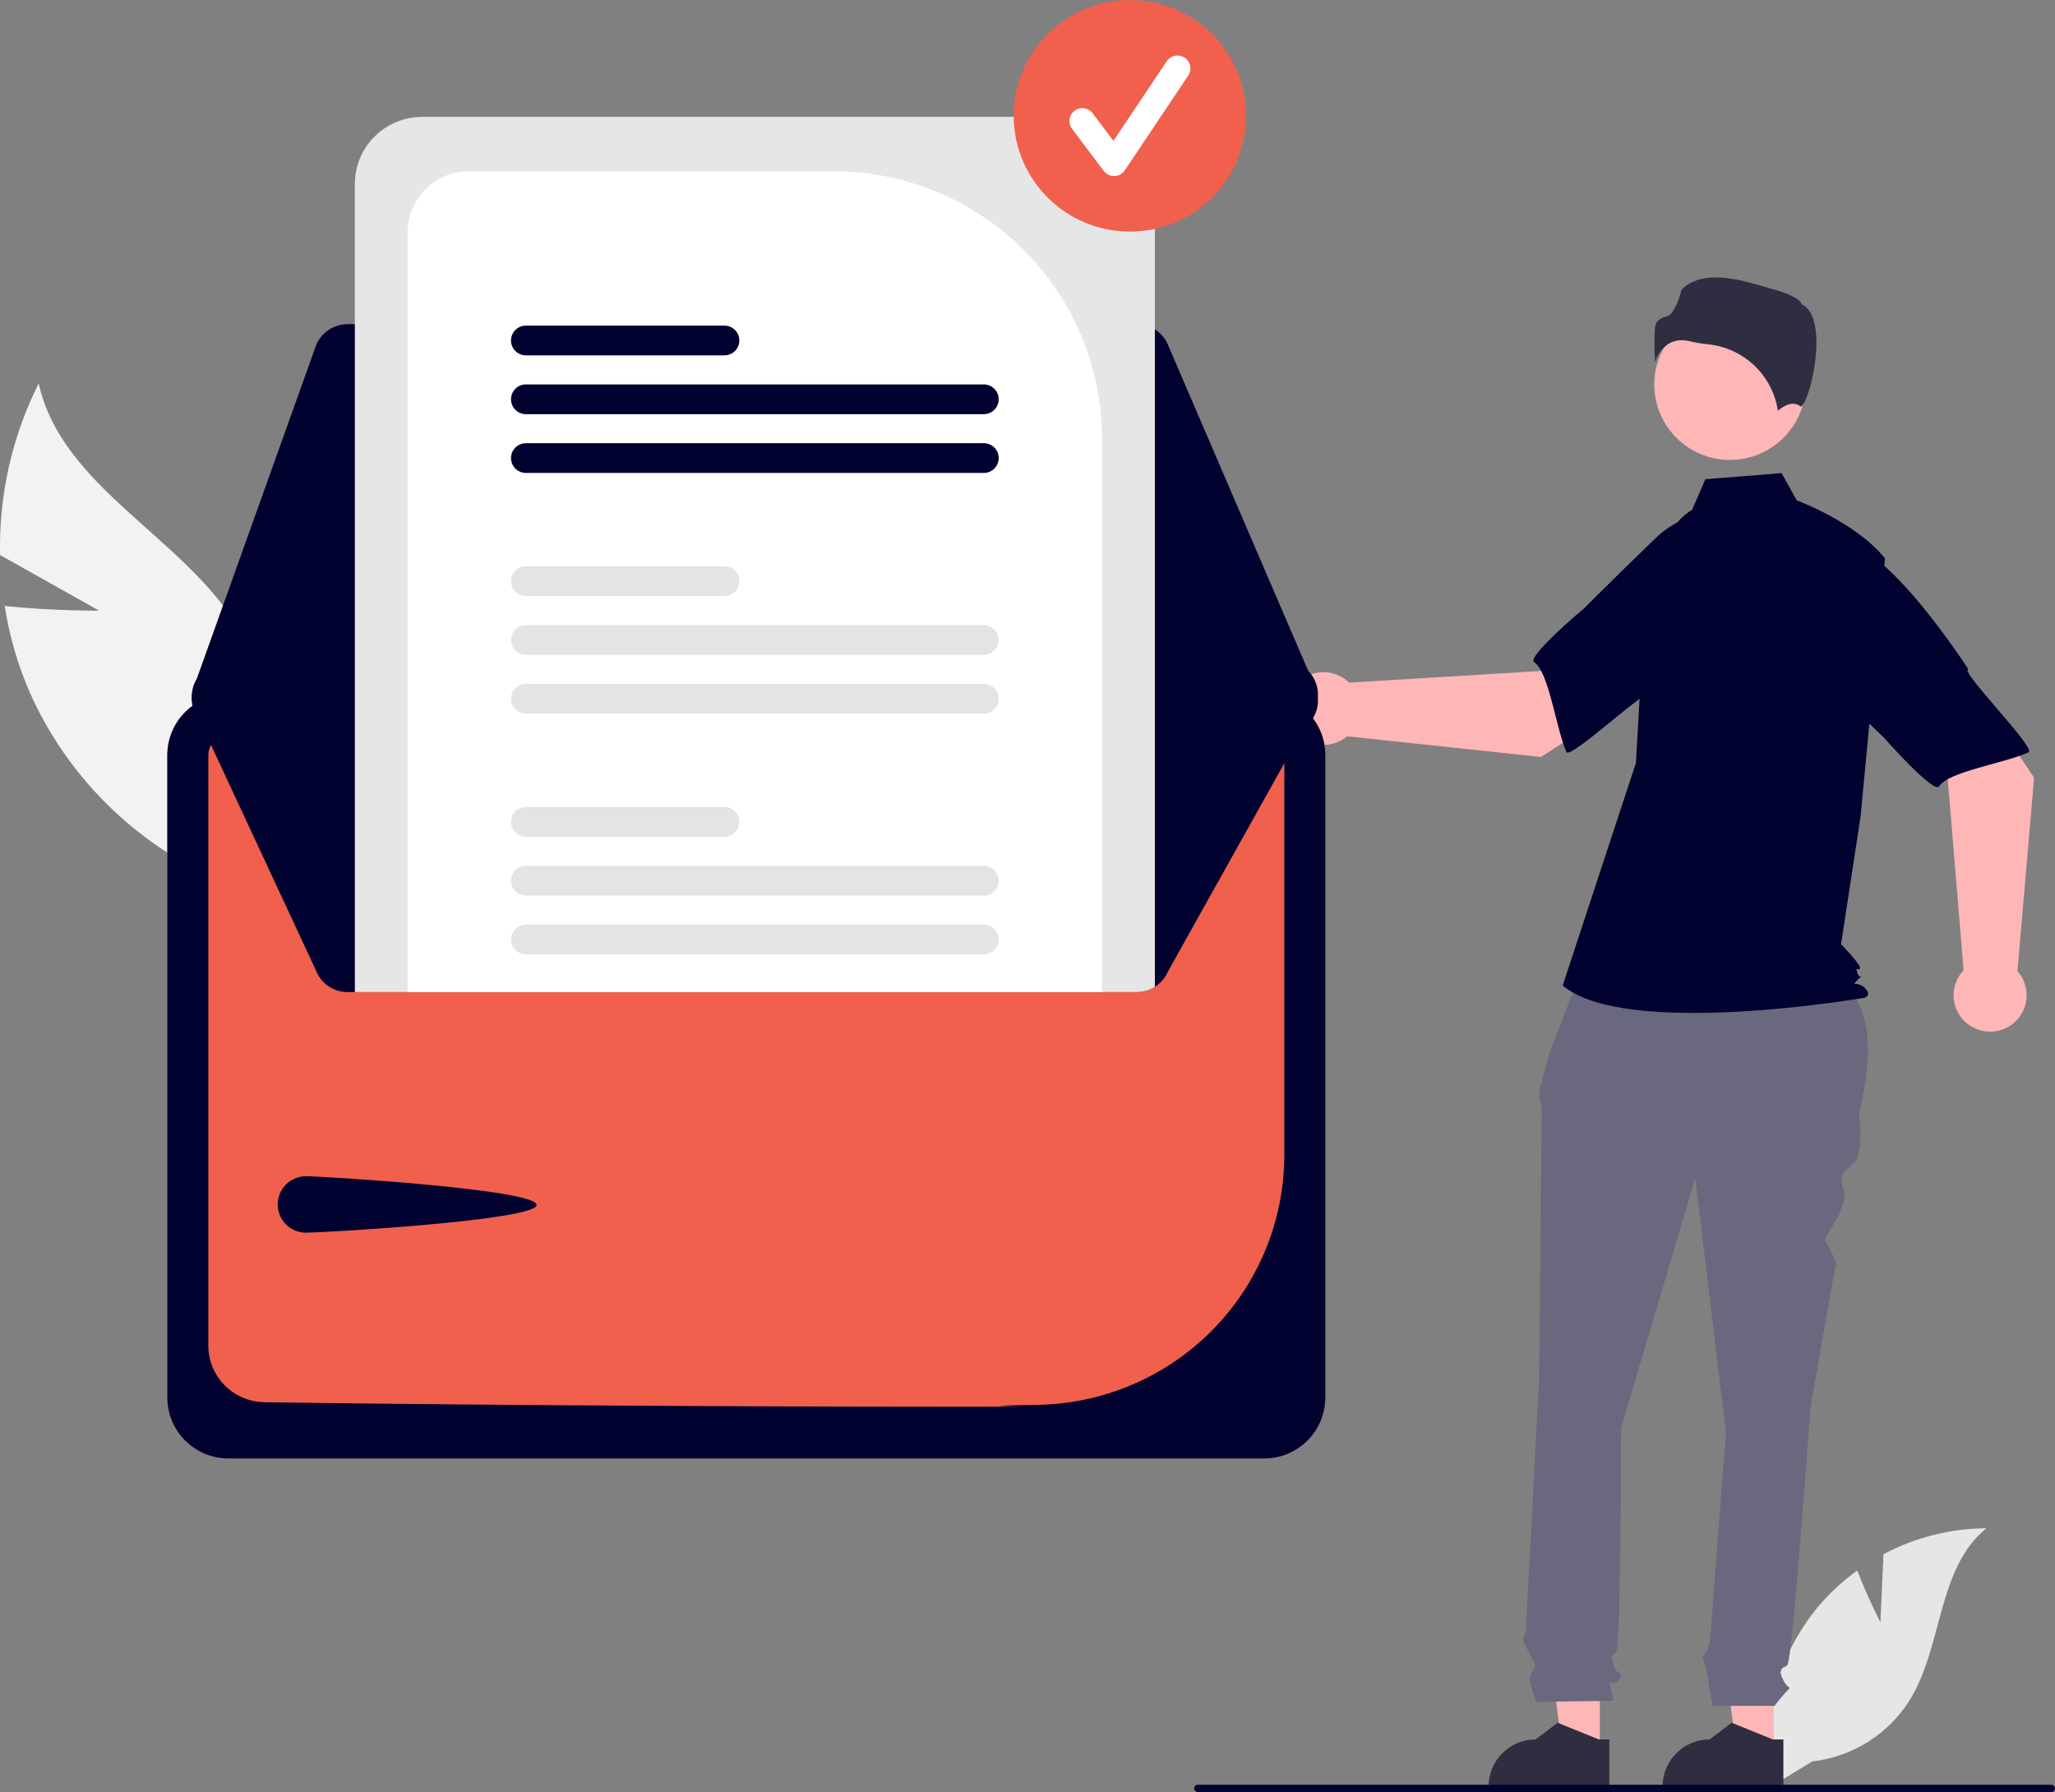 <svg width="125" height="109" viewBox="0 0 125 109" fill="none" xmlns="http://www.w3.org/2000/svg">
<rect x="0" y="0" width="125" height="109" fill="#808080" stroke="none"/>
<g id="undraw_message_sent_re_q2kl 1" clip-path="url(#clip0_926_202)">
<path id="Vector" d="M6.031 37.144L0.004 33.761C-0.077 30.143 0.729 26.559 2.354 23.321C3.743 29.605 11.056 32.595 14.43 38.081C15.47 39.801 16.107 41.731 16.296 43.729C16.485 45.727 16.219 47.742 15.52 49.624L15.917 54.497C12.802 53.567 9.926 51.976 7.488 49.832C5.049 47.688 3.106 45.044 1.793 42.08C1.072 40.41 0.566 38.656 0.285 36.86C3.095 37.158 6.031 37.144 6.031 37.144Z" fill="#F2F2F2"/>
<path id="Vector_2" d="M114.38 98.678L114.565 94.537C116.492 93.511 118.641 92.969 120.825 92.959C117.819 95.408 118.194 100.129 116.156 103.422C115.512 104.445 114.646 105.31 113.621 105.953C112.596 106.597 111.439 107.002 110.236 107.139L107.72 108.674C107.375 106.757 107.451 104.787 107.943 102.902C108.435 101.016 109.332 99.259 110.571 97.752C111.275 96.914 112.082 96.167 112.973 95.529C113.575 97.112 114.38 98.678 114.38 98.678Z" fill="#E6E6E6"/>
<path id="Vector_3" d="M107.897 106.543L105.619 106.543L104.535 97.788L107.898 97.788L107.897 106.543Z" fill="#FFB6B6"/>
<path id="Vector_4" d="M108.478 108.744L101.132 108.744V108.651C101.132 107.896 101.434 107.171 101.97 106.637C102.506 106.103 103.233 105.802 103.992 105.802H103.992L105.334 104.788L107.837 105.803L108.479 105.803L108.478 108.744Z" fill="#2F2E41"/>
<path id="Vector_5" d="M97.313 106.543L95.034 106.543L93.951 97.788L97.313 97.788L97.313 106.543Z" fill="#FFB6B6"/>
<path id="Vector_6" d="M97.894 108.744L90.548 108.744V108.651C90.548 107.896 90.849 107.171 91.385 106.637C91.922 106.103 92.649 105.802 93.407 105.802H93.407L94.749 104.788L97.253 105.803L97.894 105.803L97.894 108.744Z" fill="#2F2E41"/>
<path id="Vector_7" d="M96.327 58.677L111.146 59.046C113.96 60.569 114.003 63.865 113.081 67.779C113.081 67.779 113.392 70.106 112.769 70.726C112.147 71.346 111.835 71.346 112.147 72.432C112.458 73.517 110.813 75.29 111.013 75.49C111.213 75.689 111.68 76.774 111.68 76.774L110.123 85.614C110.123 85.614 109.034 100.967 108.722 101.277C108.411 101.588 108.1 101.277 108.411 102.053C108.722 102.828 109.034 102.518 108.722 102.828C108.447 103.124 108.187 103.435 107.944 103.759H104.181C104.181 103.759 103.897 102.208 103.897 102.053C103.897 101.898 103.586 100.967 103.586 100.812C103.586 100.657 103.861 100.383 103.861 100.383C103.956 100.068 104.02 99.744 104.053 99.416C104.053 99.106 104.987 87.165 104.987 87.165L103.119 71.656L98.605 86.855C98.605 86.855 98.605 100.192 98.294 100.502C97.982 100.812 97.982 100.657 98.138 101.277C98.294 101.898 98.916 101.743 98.449 102.208C97.982 102.673 97.827 101.898 97.982 102.673L98.138 103.449L93.468 103.515C93.468 103.515 92.846 102.208 93.157 101.743C93.469 101.277 93.45 101.404 93.07 100.643C92.69 99.882 92.534 99.727 92.69 99.571C92.846 99.416 92.846 98.591 92.846 98.591L93.624 83.753C93.624 83.753 93.78 68.089 93.78 67.624C93.791 67.385 93.747 67.146 93.65 66.927V66.295L94.247 64.057L96.327 58.677Z" fill="#69687F"/>
<path id="Vector_8" d="M105.229 27.976C107.772 27.976 109.833 25.922 109.833 23.389C109.833 20.855 107.772 18.801 105.229 18.801C102.686 18.801 100.625 20.855 100.625 23.389C100.625 25.922 102.686 27.976 105.229 27.976Z" fill="#FFB6B6"/>
<path id="Vector_9" d="M102.927 31.008C101.935 31.596 101.341 32.675 101.001 33.774C100.37 35.807 99.99 37.91 99.87 40.035L99.51 46.398L95.055 59.946C98.916 63.202 113.432 60.686 113.432 60.686C113.432 60.686 113.877 60.538 113.432 60.094C112.986 59.65 112.552 60.044 112.998 59.6C113.444 59.156 113.136 59.65 112.988 59.206C112.839 58.762 112.988 59.058 113.136 58.91C113.285 58.762 111.987 57.431 111.987 57.431L113.175 49.654L114.66 33.968C112.878 31.748 109.293 30.439 109.293 30.439L108.367 28.778L103.736 29.147L102.927 31.008Z" fill="#010230"/>
<path id="Vector_10" d="M102.295 20.696C102.473 20.698 102.651 20.721 102.823 20.765C103.163 20.847 103.509 20.904 103.857 20.938C104.923 21.038 105.924 21.491 106.701 22.224C107.479 22.958 107.987 23.93 108.144 24.985C108.412 24.753 109.021 24.325 109.52 24.722C109.527 24.729 109.532 24.732 109.549 24.724C109.881 24.567 110.469 22.639 110.487 20.942C110.496 20.041 110.354 18.89 109.623 18.526L109.584 18.506L109.574 18.465C109.525 18.262 108.979 17.916 108.03 17.647C106.306 17.157 103.736 16.204 102.288 17.607C102.179 18.08 101.823 19.092 101.463 19.207C101.064 19.334 100.72 19.443 100.665 19.93C100.62 20.624 100.623 21.319 100.675 22.012C100.81 21.588 101.076 21.217 101.433 20.951C101.688 20.781 101.989 20.692 102.295 20.696Z" fill="#2F2E41"/>
<path id="Vector_11" d="M93.725 46.044L101.246 41.245L97.458 36.227L93.718 40.812L82.063 41.524C81.756 41.222 81.368 41.016 80.946 40.93C80.524 40.844 80.085 40.882 79.685 41.04C79.284 41.198 78.938 41.469 78.689 41.819C78.44 42.17 78.298 42.585 78.282 43.014C78.266 43.443 78.375 43.868 78.597 44.236C78.818 44.605 79.143 44.901 79.53 45.088C79.918 45.276 80.352 45.347 80.78 45.294C81.207 45.24 81.61 45.063 81.939 44.785L93.725 46.044Z" fill="#FFB6B6"/>
<path id="Vector_12" d="M108.227 34.546C108.663 37.178 100.42 42.205 100.42 42.205C100.42 41.587 95.5 46.251 95.278 45.738C94.646 44.282 94.203 40.833 93.321 40.281C92.816 39.965 96.358 36.999 96.358 36.999C96.358 36.999 98.213 35.138 100.646 32.791C101.321 32.114 102.157 31.619 103.077 31.352C103.996 31.084 104.968 31.052 105.903 31.26C105.903 31.26 107.79 31.914 108.227 34.546Z" fill="#010230"/>
<path id="Vector_13" d="M123.729 47.304L118.754 39.913L113.8 43.793L118.479 47.422L119.441 59.017C119.144 59.328 118.945 59.719 118.868 60.142C118.791 60.564 118.838 61 119.005 61.396C119.172 61.792 119.451 62.131 119.808 62.371C120.165 62.612 120.585 62.744 121.016 62.751C121.447 62.759 121.87 62.641 122.235 62.412C122.6 62.184 122.891 61.854 123.071 61.464C123.251 61.074 123.313 60.64 123.25 60.215C123.187 59.79 123.002 59.393 122.716 59.071L123.729 47.304Z" fill="#FFB6B6"/>
<path id="Vector_14" d="M111.885 33.102C114.517 32.611 119.735 40.716 119.735 40.716C119.115 40.729 123.899 45.531 123.39 45.763C121.942 46.423 118.49 46.938 117.955 47.828C117.649 48.337 114.598 44.872 114.598 44.872C114.598 44.872 112.691 43.064 110.284 40.69C109.591 40.032 109.076 39.209 108.788 38.299C108.5 37.389 108.448 36.421 108.636 35.486C108.636 35.486 109.253 33.592 111.885 33.102Z" fill="#010230"/>
<path id="Vector_15" d="M125 108.78C125 108.809 124.995 108.838 124.983 108.865C124.972 108.891 124.956 108.916 124.936 108.936C124.915 108.956 124.891 108.973 124.864 108.984C124.837 108.995 124.809 109 124.78 109H72.86C72.802 109 72.746 108.977 72.704 108.936C72.663 108.895 72.64 108.839 72.64 108.78C72.64 108.722 72.663 108.666 72.704 108.625C72.746 108.584 72.802 108.561 72.86 108.561H124.78C124.809 108.561 124.837 108.566 124.864 108.577C124.891 108.588 124.915 108.605 124.936 108.625C124.956 108.645 124.972 108.67 124.983 108.696C124.995 108.723 125 108.752 125 108.78Z" fill="#010230"/>
<path id="Vector_16" d="M76.902 42.226H13.891C12.906 42.227 11.963 42.617 11.267 43.31C10.57 44.004 10.179 44.944 10.178 45.925V85.013C10.179 85.993 10.57 86.934 11.267 87.627C11.963 88.321 12.906 88.711 13.891 88.712H76.902C77.887 88.711 78.831 88.321 79.527 87.627C80.223 86.934 80.614 85.993 80.615 85.013V45.925C80.614 44.944 80.223 44.004 79.527 43.31C78.831 42.617 77.887 42.227 76.902 42.226Z" fill="#F0604D"/>
<path id="Vector_17" d="M76.902 42.226H13.891C12.906 42.227 11.963 42.617 11.267 43.31C10.57 44.004 10.179 44.944 10.178 45.925V85.013C10.179 85.993 10.57 86.934 11.267 87.627C11.963 88.321 12.906 88.711 13.891 88.712H76.902C77.887 88.711 78.831 88.321 79.527 87.627C80.223 86.934 80.614 85.993 80.615 85.013V45.925C80.614 44.944 80.223 44.004 79.527 43.31C78.831 42.617 77.887 42.227 76.902 42.226ZM78.121 70.302C78.106 74.282 76.526 78.097 73.72 80.929C70.915 83.761 67.107 85.385 63.113 85.452C56.72 85.535 66.651 85.567 58.94 85.567C41.307 85.567 22.92 85.399 16.06 85.29C15.158 85.272 14.298 84.902 13.665 84.261C13.032 83.62 12.676 82.757 12.672 81.858V45.928C12.673 45.606 12.801 45.297 13.029 45.069C13.258 44.841 13.567 44.712 13.891 44.711H76.9C77.223 44.712 77.533 44.84 77.762 45.067C77.991 45.294 78.12 45.603 78.121 45.925V70.302Z" fill="#010230"/>
<path id="Vector_18" d="M69.146 19.718H21.138C20.713 19.718 20.299 19.85 19.952 20.093C19.604 20.337 19.341 20.682 19.198 21.081L11.784 41.806C11.673 42.116 11.638 42.447 11.683 42.773C11.727 43.098 11.85 43.408 12.04 43.676C12.229 43.945 12.481 44.164 12.774 44.316C13.066 44.467 13.391 44.546 13.72 44.547L78.107 44.661H78.11C78.451 44.661 78.786 44.576 79.086 44.416C79.386 44.255 79.641 44.022 79.829 43.739C80.016 43.455 80.13 43.13 80.161 42.791C80.191 42.453 80.137 42.113 80.002 41.801L79.89 41.849L80.002 41.801L71.038 20.961C70.88 20.592 70.616 20.277 70.28 20.056C69.943 19.835 69.549 19.718 69.146 19.718Z" fill="#010230"/>
<path id="Vector_19" d="M80.169 42.251C80.169 42.529 80.112 42.804 80.003 43.059L71.039 59.101C70.879 59.47 70.615 59.783 70.279 60.004C69.942 60.225 69.549 60.343 69.146 60.343H21.139C20.714 60.343 20.299 60.212 19.952 59.968C19.604 59.724 19.341 59.38 19.197 58.981L11.784 43.054C11.693 42.8 11.654 42.531 11.667 42.262C11.681 41.993 11.747 41.729 11.863 41.486C11.979 41.242 12.142 41.024 12.343 40.843C12.543 40.663 12.778 40.523 13.033 40.433C13.253 40.354 13.486 40.313 13.72 40.313L21.585 40.298L24.795 40.293L67.036 40.219L70.248 40.214L78.108 40.199H78.109C78.656 40.199 79.18 40.415 79.566 40.8C79.952 41.185 80.169 41.707 80.169 42.251Z" fill="#010230"/>
<path id="Vector_20" d="M18.615 71.545C19.567 71.545 32.64 72.341 32.64 73.29C32.64 74.239 19.567 74.98 18.615 74.98C18.158 74.98 17.719 74.799 17.396 74.477C17.073 74.155 16.891 73.718 16.891 73.263C16.891 72.807 17.073 72.371 17.396 72.048C17.719 71.726 18.158 71.545 18.615 71.545Z" fill="#010230"/>
<path id="Vector_21" d="M66.156 7.109H25.677C24.592 7.111 23.552 7.541 22.785 8.305C22.018 9.069 21.586 10.105 21.585 11.186V60.343H69.146C69.537 60.345 69.919 60.234 70.248 60.024V11.186C70.247 10.105 69.815 9.069 69.048 8.305C68.281 7.541 67.241 7.111 66.156 7.109Z" fill="#E6E6E6"/>
<path id="Vector_22" d="M50.706 10.415H28.522C27.534 10.416 26.587 10.807 25.888 11.503C25.19 12.199 24.796 13.142 24.795 14.126V60.343H67.036V26.686C67.031 22.372 65.309 18.236 62.247 15.186C59.186 12.136 55.035 10.42 50.706 10.415Z" fill="white"/>
<path id="Vector_23" d="M59.84 56.239H31.992C31.751 56.239 31.52 56.334 31.35 56.504C31.18 56.673 31.084 56.903 31.084 57.143C31.084 57.383 31.18 57.613 31.35 57.783C31.52 57.952 31.751 58.047 31.992 58.047H59.84C60.081 58.047 60.312 57.952 60.482 57.783C60.652 57.613 60.748 57.383 60.748 57.143C60.748 56.903 60.652 56.673 60.482 56.504C60.312 56.334 60.081 56.239 59.84 56.239Z" fill="#E4E4E4"/>
<path id="Vector_24" d="M59.84 52.662H31.992C31.751 52.662 31.52 52.758 31.349 52.927C31.179 53.097 31.083 53.327 31.083 53.567C31.083 53.807 31.179 54.038 31.349 54.208C31.52 54.377 31.751 54.473 31.992 54.473H59.84C60.081 54.473 60.312 54.377 60.482 54.208C60.653 54.038 60.748 53.807 60.748 53.567C60.748 53.327 60.653 53.097 60.482 52.927C60.312 52.758 60.081 52.662 59.84 52.662Z" fill="#E4E4E4"/>
<path id="Vector_25" d="M44.063 49.087H31.992C31.751 49.087 31.52 49.182 31.35 49.352C31.18 49.522 31.084 49.752 31.084 49.992C31.084 50.231 31.18 50.461 31.35 50.631C31.52 50.8 31.751 50.896 31.992 50.896H44.063C44.304 50.896 44.535 50.8 44.705 50.631C44.875 50.461 44.971 50.231 44.971 49.992C44.971 49.752 44.875 49.522 44.705 49.352C44.535 49.182 44.304 49.087 44.063 49.087Z" fill="#E4E4E4"/>
<path id="Vector_26" d="M59.84 41.598H31.992C31.751 41.598 31.52 41.693 31.349 41.863C31.179 42.033 31.083 42.263 31.083 42.503C31.083 42.743 31.179 42.973 31.349 43.143C31.52 43.313 31.751 43.408 31.992 43.408H59.84C60.081 43.408 60.312 43.313 60.482 43.143C60.653 42.973 60.748 42.743 60.748 42.503C60.748 42.263 60.653 42.033 60.482 41.863C60.312 41.693 60.081 41.598 59.84 41.598Z" fill="#E4E4E4"/>
<path id="Vector_27" d="M59.84 38.023H31.992C31.751 38.023 31.52 38.118 31.35 38.288C31.18 38.457 31.084 38.687 31.084 38.927C31.084 39.167 31.18 39.397 31.35 39.567C31.52 39.736 31.751 39.832 31.992 39.832H59.84C60.081 39.832 60.312 39.736 60.482 39.567C60.652 39.397 60.748 39.167 60.748 38.927C60.748 38.687 60.652 38.457 60.482 38.288C60.312 38.118 60.081 38.023 59.84 38.023Z" fill="#E4E4E4"/>
<path id="Vector_28" d="M44.063 34.446H31.992C31.751 34.446 31.52 34.541 31.349 34.711C31.179 34.881 31.083 35.111 31.083 35.351C31.083 35.591 31.179 35.822 31.349 35.991C31.52 36.161 31.751 36.257 31.992 36.257H44.063C44.304 36.257 44.535 36.161 44.706 35.991C44.876 35.822 44.972 35.591 44.972 35.351C44.972 35.111 44.876 34.881 44.706 34.711C44.535 34.541 44.304 34.446 44.063 34.446Z" fill="#E4E4E4"/>
<path id="Vector_29" d="M59.84 26.957H31.992C31.751 26.957 31.52 27.052 31.349 27.222C31.179 27.392 31.083 27.622 31.083 27.862C31.083 28.102 31.179 28.332 31.349 28.502C31.52 28.672 31.751 28.767 31.992 28.767H59.84C60.081 28.767 60.312 28.672 60.482 28.502C60.653 28.332 60.748 28.102 60.748 27.862C60.748 27.622 60.653 27.392 60.482 27.222C60.312 27.052 60.081 26.957 59.84 26.957Z" fill="#010230"/>
<path id="Vector_30" d="M59.84 23.382H31.992C31.751 23.382 31.52 23.477 31.349 23.647C31.179 23.817 31.083 24.047 31.083 24.287C31.083 24.527 31.179 24.757 31.349 24.927C31.52 25.097 31.751 25.192 31.992 25.192H59.84C60.081 25.192 60.312 25.097 60.482 24.927C60.653 24.757 60.748 24.527 60.748 24.287C60.748 24.047 60.653 23.817 60.482 23.647C60.312 23.477 60.081 23.382 59.84 23.382Z" fill="#010230"/>
<path id="Vector_31" d="M44.063 19.805H31.992C31.751 19.805 31.52 19.901 31.349 20.07C31.179 20.24 31.083 20.47 31.083 20.71C31.083 20.951 31.179 21.181 31.349 21.351C31.52 21.52 31.751 21.616 31.992 21.616H44.063C44.304 21.616 44.535 21.52 44.706 21.351C44.876 21.181 44.972 20.951 44.972 20.71C44.972 20.47 44.876 20.24 44.706 20.07C44.535 19.901 44.304 19.805 44.063 19.805Z" fill="#010230"/>
<path id="Vector_32" d="M68.731 14.086C72.635 14.086 75.8 10.933 75.8 7.043C75.8 3.153 72.635 0 68.731 0C64.827 0 61.662 3.153 61.662 7.043C61.662 10.933 64.827 14.086 68.731 14.086Z" fill="#F0604D"/>
<path id="Vector_33" d="M67.766 10.709C67.644 10.709 67.523 10.681 67.414 10.626C67.305 10.572 67.21 10.493 67.137 10.396L65.208 7.833C65.146 7.751 65.101 7.657 65.075 7.558C65.049 7.458 65.043 7.354 65.058 7.252C65.072 7.15 65.107 7.052 65.159 6.963C65.212 6.874 65.282 6.797 65.364 6.735C65.447 6.673 65.541 6.628 65.641 6.603C65.742 6.577 65.846 6.572 65.948 6.586C66.051 6.601 66.149 6.636 66.238 6.688C66.327 6.741 66.405 6.811 66.466 6.893L67.728 8.569L70.969 3.726C71.085 3.553 71.264 3.433 71.469 3.393C71.673 3.352 71.886 3.394 72.059 3.509C72.233 3.624 72.353 3.804 72.394 4.007C72.435 4.211 72.393 4.423 72.277 4.596L68.42 10.36C68.35 10.464 68.257 10.55 68.147 10.611C68.037 10.672 67.913 10.705 67.788 10.709C67.781 10.709 67.773 10.709 67.766 10.709Z" fill="white"/>
</g>
<defs>
<clipPath id="clip0_926_202">
<rect width="125" height="109" fill="white"/>
</clipPath>
</defs>
</svg>
